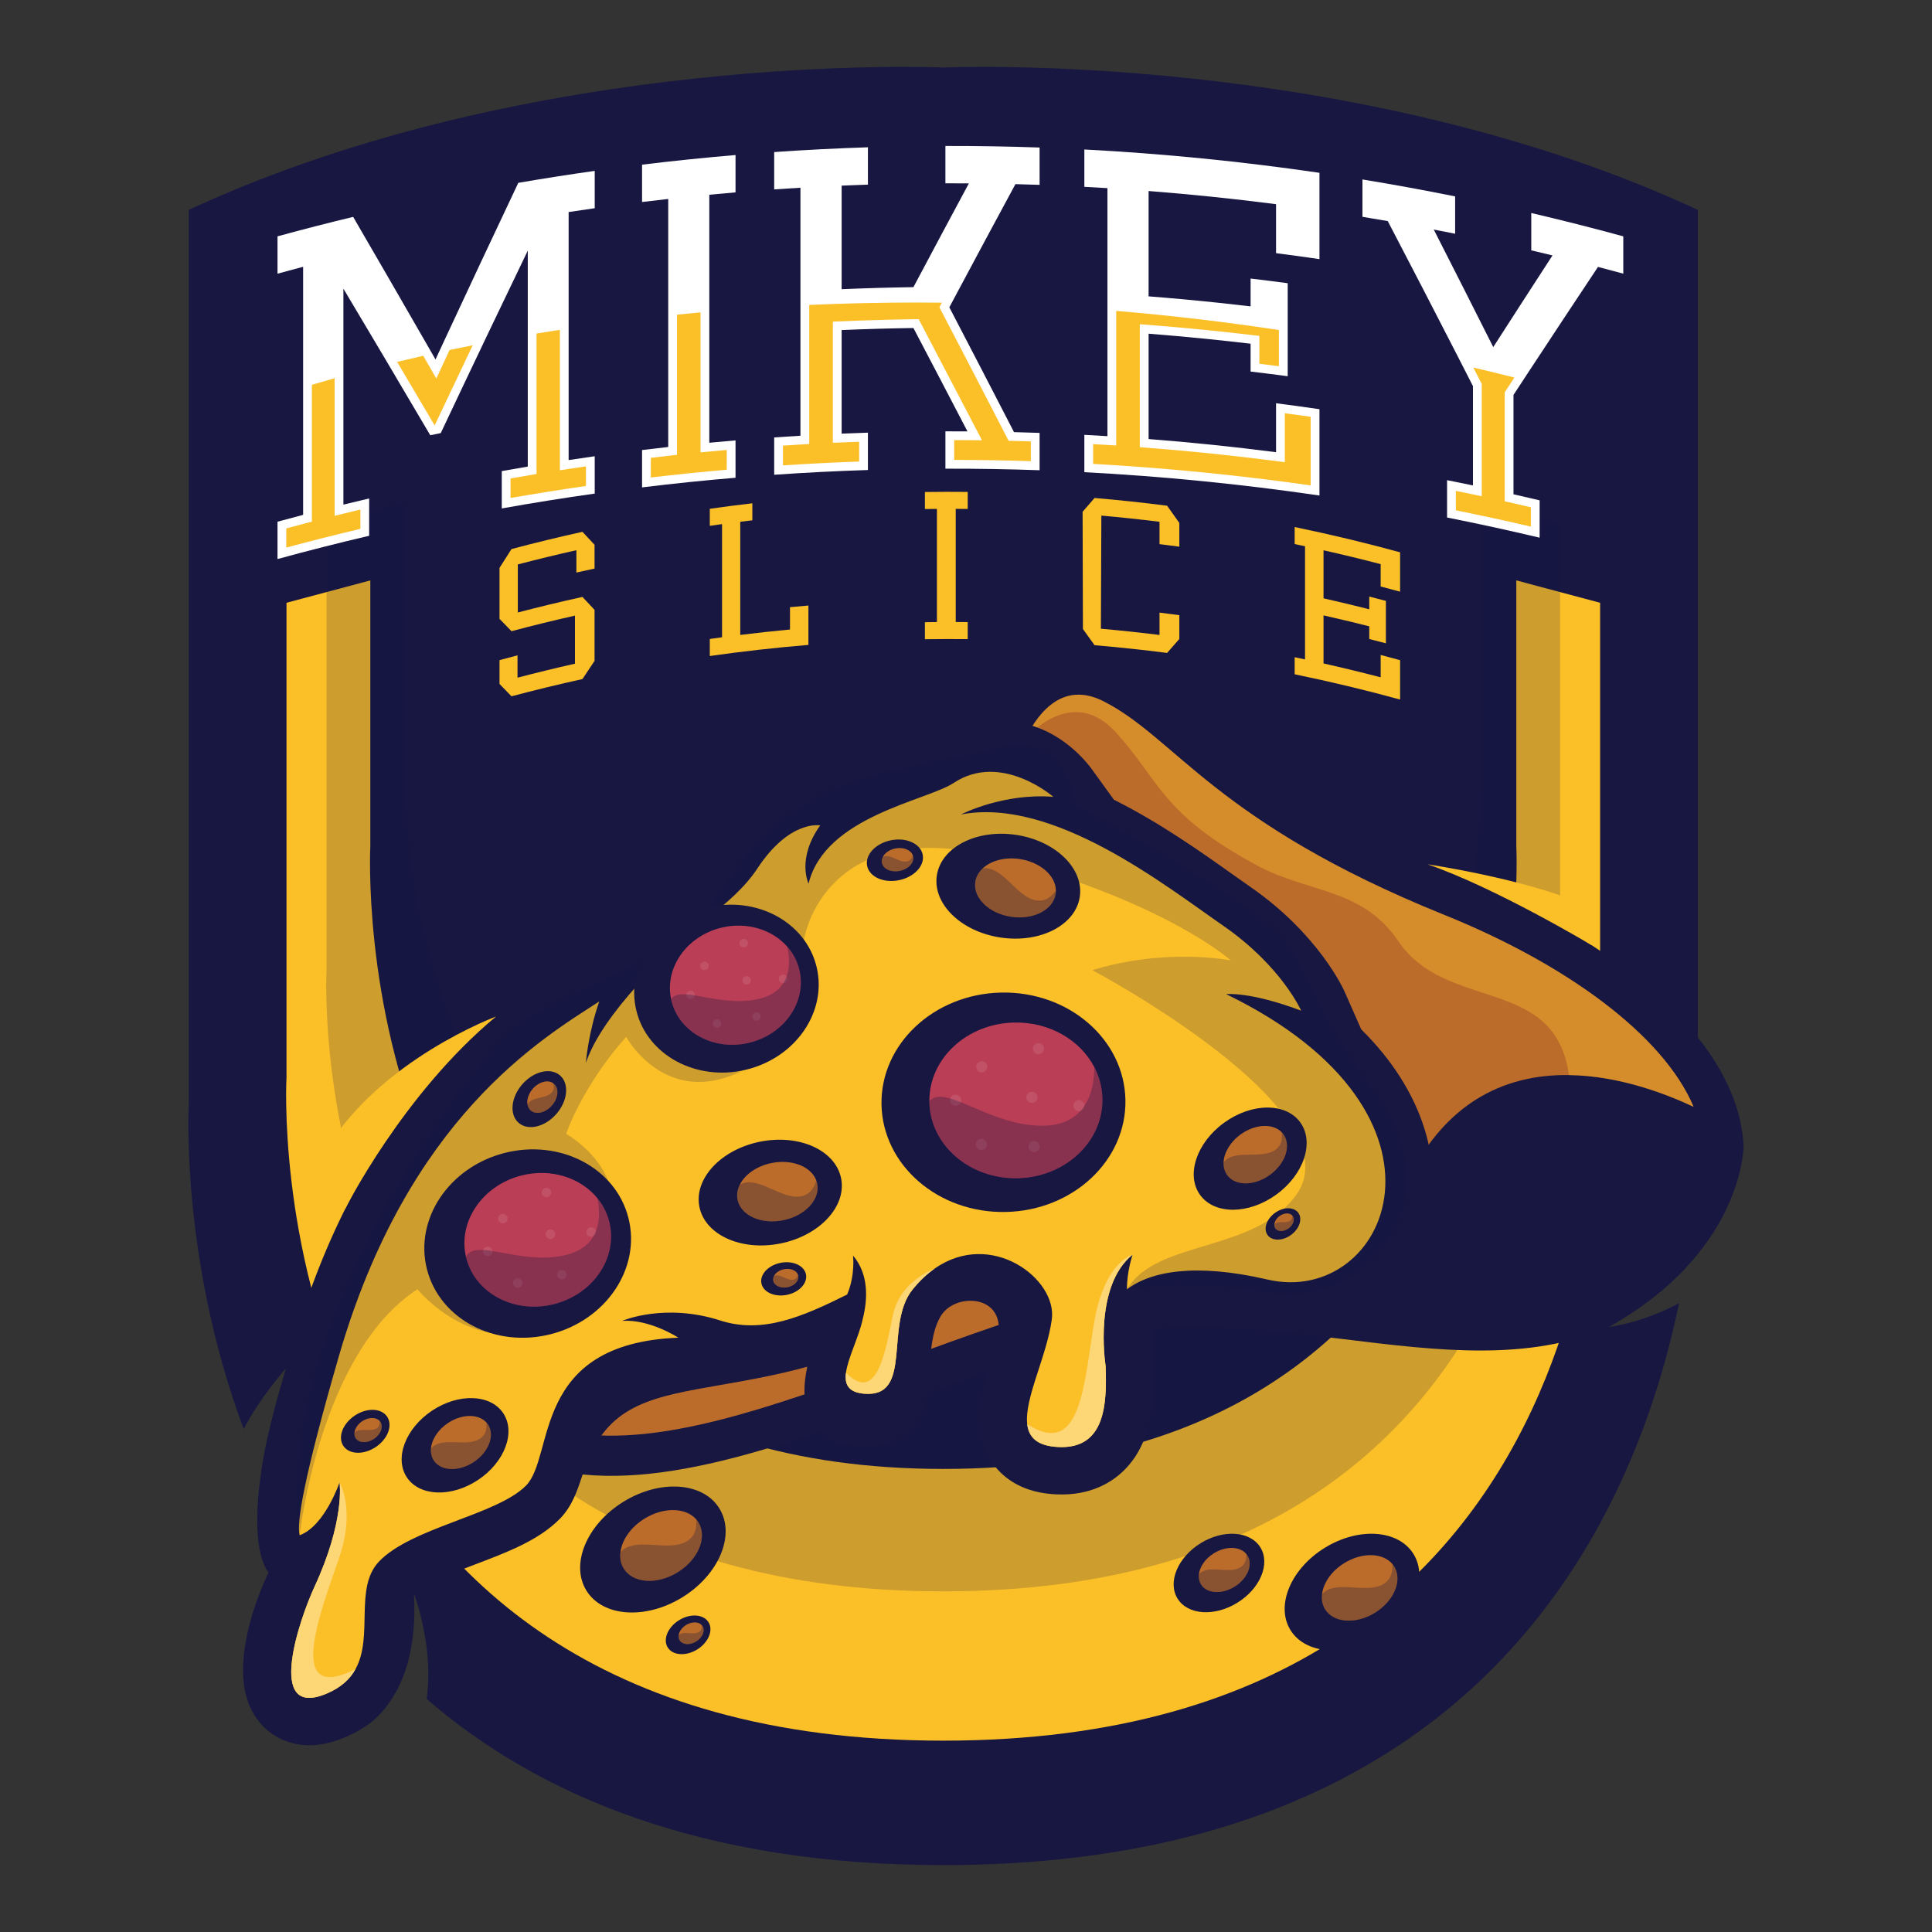<?xml version="1.0" encoding="utf-8"?>
<!-- Generator: Adobe Illustrator 16.0.0, SVG Export Plug-In . SVG Version: 6.00 Build 0)  -->
<!DOCTYPE svg PUBLIC "-//W3C//DTD SVG 1.1//EN" "http://www.w3.org/Graphics/SVG/1.1/DTD/svg11.dtd">
<svg version="1.1" id="Layer_1" xmlns="http://www.w3.org/2000/svg" xmlns:xlink="http://www.w3.org/1999/xlink" x="0px" y="0px"
	 width="400px" height="400px" viewBox="0 0 400 400" enable-background="new 0 0 400 400" xml:space="preserve">
<rect x="0" y="0" width="400" height="400" fill="#333333" stroke="none"/>
<g>
	<path fill="#171742" d="M333.037,274.74c0,0,0.006,0,0.019,0c0.4-0.048,7.143-0.899,14.575-4.938
		c-9.698,46.728-42.573,116.35-152.328,116.35c-49.831,0-83.811-14.35-106.974-34.41c1.574-10.889-2.629-21.809-2.629-21.809
		c0.334,5.775-0.231,10.446-1.263,14.193c-0.007,0.012-0.007,0.024-0.007,0.036c-0.309,1.112-0.656,2.139-1.032,3.085
		c-13.392-12.917-22.763-27.771-29.316-42.513c0.328-2.167,0.765-4.549,1.336-7.159c0-0.007,0-0.013,0.006-0.02
		c0.904-4.147,2.144-8.885,3.814-14.277c0,0-5.32,5.885-8.782,12.578c-13.203-35.269-11.375-67.42-11.375-67.42V43.454
		C110.788,10.16,195.303,13.98,195.303,13.98s84.515-3.82,156.221,29.474v184.983c0,0,0.809,14.199-2.526,34.083
		C345.086,266.688,339.9,270.896,333.037,274.74z"/>
	<path fill="#FBBF28" d="M195.304,360.383c-143.791,0-135.989-137.281-135.989-137.281V124.8l17.357-4.637v55.042
		c0,0-6.807,128.92,118.632,128.92c125.436,0,118.631-128.92,118.631-128.92v-55.042l17.354,4.637v98.302
		C331.29,223.102,339.092,360.383,195.304,360.383z"/>
	<path opacity="0.2" fill="#171742" d="M195.304,329.473c-135.014,0-127.688-128.9-127.688-128.9v-92.302l16.296-4.354v51.681
		c0,0-6.389,121.053,111.391,121.053S306.69,155.598,306.69,155.598v-51.681l16.299,4.354v92.302
		C322.989,200.572,330.316,329.473,195.304,329.473z"/>
	<path fill="#171742" d="M361.005,237.523c-0.201,3.226-1.677,13.987-12.008,24.997c-3.911,4.167-9.097,8.375-15.96,12.22
		c0,0,0.006,0,0.019,0c-16.459,7.227-35.292,4.92-54.878,2.515c-18.371-2.259-37.369-4.586-55.782,0.819
		c-11.029,3.237-22.301,7.373-33.202,11.369c-29.437,10.786-57.247,20.982-79.122,13.61c-8.054-2.709-14.813-7.671-20.103-14.752
		l-2.326-3.116l0.893-3.776c0.146-0.645,3.875-15.899,20.26-38.839c9.395-13.154,21.135-26.346,34.902-39.197
		c16.356-15.268,35.663-30.141,57.41-44.218c1.694-6.298,5.569-16.61,13.465-21.245c4.488-2.641,9.559-3.121,14.667-1.402
		c1.001,0.34,2.017,0.766,3.012,1.275c5.86,2.976,10.537,6.965,15.948,11.582c9.918,8.466,23.491,20.048,54.027,32.37
		c16.137,6.517,30.057,14.691,40.26,23.655c3.492,3.067,6.51,6.214,9.036,9.396C357.469,222.268,360.707,229.981,361.005,237.523z"
		/>
	<path fill="#BB6C2B" d="M350.647,229.159c-5.787-2.733-15.502-6.443-25.812-6.578c-0.007-0.003-0.007-0.003-0.007-0.003
		c-13.171-0.172-27.31,5.499-35.456,26.512c0,0-4.115,8.3-5.456,13.959c-19.196-0.564-42.321,0.711-63.87,7.042
		c-49.204,14.449-99.677,44.997-123.411,13.226c0,0,13.219-56.095,111.804-118.976c0,0,1.099-5.907,3.826-11.381c0,0,0,0,0-0.003
		c3.075-6.181,8.229-11.81,16.217-7.755c15.062,7.649,23.143,25.089,70.628,44.257C324.03,199.516,344.313,214.167,350.647,229.159z
		"/>
	<path opacity="0.4" fill="#FBBF28" d="M350.647,229.159c-5.787-2.733-15.502-6.443-25.812-6.578
		c-0.007-0.003-0.007-0.003-0.007-0.003c-2.856-20.662-25.341-12.965-35.338-27.736c-7.456-11.014-18.528-9.921-29.088-15.584
		c-19.997-10.728-20.228-17.592-29.412-27.672c-9.082-9.975-18.525,1.138-18.726,1.371c3.075-6.181,8.229-11.81,16.217-7.755
		c15.062,7.649,23.143,25.089,70.628,44.257C324.03,199.516,344.313,214.167,350.647,229.159z"/>
	<path fill="#171742" d="M294.952,255.051c-4.828,14.333-19.033,22.586-33.779,19.635c-0.31-0.066-0.625-0.134-0.941-0.206
		c-0.783-0.183-1.566-0.353-2.325-0.505c-13.398-2.684-17.947,0.225-18.719,0.84c-0.687,0.533-0.698,0.898-0.704,1.031
		c-0.037,1.021,0.042,2.653,0.115,4.239c0.357,7.421,0.85,17.576-5.794,24.244c-2.478,2.483-6.93,5.381-14.065,5.064
		c-1.233-0.055-2.411-0.194-3.505-0.413c-0.783-0.151-1.542-0.357-2.259-0.601c-4.457-1.499-6.869-4.33-8.102-6.438
		c-3.839-6.553-1.847-14.255,0.887-21.603c1.233-3.321,1.396-6.116,0.461-8.065c-0.74-1.561-2.07-2.277-3.048-2.611
		c-2.794-0.935-6.862-0.024-8.563,3.091c-1.694,3.104-1.931,7.009-2.162,10.786c-0.243,4.033-0.48,7.835-2.387,10.902
		c-2.29,3.667-6.365,5.283-12.45,4.943c-1.47-0.08-2.824-0.328-4.021-0.729c-2.703-0.91-4.744-2.678-5.891-5.112
		c-1.306-2.764-1.494-6.305-0.565-10.575c-6.492,1.78-12.425,2.813-17.794,3.748c-14.23,2.478-22.817,3.972-27.669,15.668
		c-0.45,1.082-0.833,2.229-1.196,3.348c-1.008,3.03-2.047,6.169-4.609,8.763c-4.403,4.44-10.86,6.888-17.698,9.475
		c-4.634,1.762-10.385,3.941-12.469,5.964c-0.321,0.868-0.376,3.56-0.407,5.193c-0.049,2.429-0.115,5.636-0.856,9
		c-0.007,0.012-0.007,0.024-0.007,0.036c-0.309,1.112-0.656,2.139-1.032,3.085c-1.726,4.385-4.082,7.173-5.958,8.85
		c-0.049,0.035-0.085,0.079-0.128,0.109c-0.898,0.734-1.895,1.426-3.012,2.064c-0.005,0.007-0.005,0.007-0.005,0.007
		c-0.851,0.491-1.773,0.946-2.77,1.371c-3.723,1.586-7.087,2.047-10.276,1.404c-0.571-0.11-1.129-0.262-1.67-0.444
		c-3.486-1.172-6.262-3.741-7.822-7.233c-3.905-8.763,1.117-22.173,3.844-27.81c0,0-0.019-0.018-0.061-0.065
		c-0.486-0.577-3.802-5.187-1.458-20.766c0.328-2.167,0.765-4.549,1.336-7.159c0-0.007,0-0.013,0.006-0.02
		c1.032-4.135,2.307-8.902,3.814-14.277c0.461-1.627,0.947-3.315,1.445-5.054c6.353-22.009,16.069-40.544,28.89-55.089
		c10.798-12.243,21.536-19.132,27.955-23.254c1.257-0.802,3.534-2.26,4.233-2.831c2.945-3.741,7.367-6.808,12.475-10.343
		c5.411-3.754,11.539-7.999,14.369-12.286c9.238-14.011,19.903-13.604,22.605-13.234c5.345-3.055,11.199-4.579,15.553-5.709
		c1.434-0.371,4.367-1.136,5.181-1.505c6.456-4.549,12.304-4.811,15.383-4.513c1.524-0.073,3.062,0.042,4.574,0.346
		c0.794,0.159,1.597,0.371,2.38,0.638c6.803,2.29,10.986,7.719,11.751,8.782l4.593,6.353c9.413,4.683,18.031,10.805,24.364,15.304
		c1.313,0.93,2.667,1.896,3.863,2.721c14.169,9.803,19.307,21.203,19.52,21.682l3.455,7.835
		C294.648,225.754,299.549,241.386,294.952,255.051z"/>
	<path fill="#FBBF28" d="M262.443,264.92c-15.08-3.495-24.209-1.686-29.107,2.014c-0.082-3.508,1.15-7.169,1.15-7.169
		s0,0-0.003,0.003c-8.023,6.466-5.696,22.285-5.584,23.005c0.002,0.019,0.002,0.025,0.002,0.025
		c0.311,7.964-0.087,17.224-9.729,16.797c-4.425-0.196-6.171-1.99-6.499-4.729c-0.001-0.009,0-0.012,0-0.012
		c-0.623-5.301,4.088-14.129,5.096-21.735c1.105-8.315-12.537-18.729-24.304-10.44c0,0-0.003-0.001-0.007,0.004
		c-1.555,1.091-3.07,2.508-4.52,4.302c-5.946,7.35,0.257,22.459-10.058,21.563c-3.29-0.285-4.05-1.981-3.729-4.354
		c0.411-3.106,2.668-7.372,3.479-11.149c0.006-0.015,0.01-0.025,0.01-0.04c1.025-4.11,1.242-9.209-2.034-13.055
		c0,0,0.509,4.038-1.217,8.07c-9.23,4.585-17.477,8.205-26.276,5.373c-11.39-3.665-20.048-0.032-20.318,0.082
		c5.698-0.414,11.651,3.479,11.651,3.479c-30.64,1.191-25.492,24.519-31.551,30.632c-6.061,6.112-23.72,8.654-30.438,15.727
		c-5.172,5.446-1.09,15.424-4.845,22.243c-1.122,2.044-2.948,3.8-5.93,5.066c-12.957,5.512-5.534-15.722-2.599-22.037
		c6.344-13.667,5.246-21.468,5.22-21.664c-0.003-0.004-0.003-0.004-0.003-0.004s-3.063,9.043-8.259,10.936
		c-0.681-2.461,0.838-11.852,8.069-36.905c14.28-49.493,41.991-65.883,53.961-73.605c-2.312,6.596-2.773,12.707-2.773,12.707
		c3.396-10.083,16.597-22.658,24.556-29.563c0.007-0.003,0.012-0.01,0.023-0.015c2.143-1.603,4.246-3.292,6.132-5.089
		c0.012-0.008,0.022-0.018,0.028-0.023c0.011-0.009,0.017-0.015,0.017-0.015c1.827-1.735,3.454-3.57,4.738-5.522
		c6.722-10.19,13.017-8.928,13.017-8.928c-4.946,6.931-2.407,12.046-2.407,12.046c3.423-13.971,24.463-17.146,30.055-20.85
		c9.834-6.509,20.625,2.885,20.625,2.885c-10.271-0.828-18.858,3.511-19.125,3.648c19.127-3.648,42.262,14.708,54.315,23.049
		c12.047,8.339,16.12,17.573,16.12,17.573c-10.731-4.021-15.528-3.421-15.528-3.421C305.301,230.792,287.179,270.656,262.443,264.92
		z"/>
	<path opacity="0.2" fill="#171742" d="M62.041,317.854c0,0,4.137-37.782,24.386-50.925c0,0,12.535,15.537,29.338,6.622
		c0,0-17.644-25.261,11.325-23.114c0,0,0.886-8.913-9.879-15.714c0,0,3.378-9.933,12.43-20.05c0,0,8.195,15.026,24.147,6.945
		c0,0-15.178-26.088,12.662-27.059c0,0,4.006-26.873,41.408-16.722c33.978,9.219,46.976,21.01,46.976,21.01
		s-13.424-2.698-28.656,2.017c0,0,54.638,28.99,42.253,46.443c-8.613,12.136-29.08,9.29-35.093,19.626
		c0,0,14.419-2.104,30.383,0.877c15.963,2.982,39.061-16.989,21.308-41.335c-17.754-24.343-12.141-27.38-24.815-37.168
		c-12.671-9.791-37.639-22.791-37.639-22.791s-0.608-15.975-17.075-11.541c-16.466,4.437-39.607,3.83-54.37,26.609
		c-14.764,22.778-36.761,21.11-48.596,34.914C90.693,230.302,56.416,277.942,62.041,317.854z"/>
	<g>
		
			<ellipse transform="matrix(0.555 0.832 -0.832 0.555 290.858 54.667)" fill="#171742" cx="94.319" cy="299.266" rx="8.607" ry="11.983"/>
		<path fill="#BB6C2B" d="M98.113,302.678c-3.097,2.064-6.808,1.937-8.29-0.286c-0.48-0.717-0.668-1.566-0.602-2.46
			c0.146-1.863,1.422-3.904,3.516-5.301c2.879-1.926,6.298-1.944,7.95-0.146c0.127,0.133,0.237,0.279,0.34,0.431
			C102.51,297.139,101.204,300.612,98.113,302.678z"/>
		<path opacity="0.3" fill="#171742" d="M98.113,302.678c-3.097,2.064-6.808,1.937-8.29-0.286c-0.48-0.717-0.668-1.566-0.602-2.46
			c2.01-2.465,6.632-0.516,9.547-1.743c1.822-0.771,2.089-2.355,1.919-3.704c0.127,0.133,0.237,0.279,0.34,0.431
			C102.51,297.139,101.204,300.612,98.113,302.678z"/>
	</g>
	<g>
		
			<ellipse transform="matrix(0.555 0.832 -0.832 0.555 280.177 68.873)" fill="#171742" cx="75.703" cy="296.358" rx="3.915" ry="5.449"/>
		<path fill="#BB6C2B" d="M77.427,297.91c-1.409,0.94-3.097,0.88-3.771-0.128c-0.218-0.328-0.303-0.717-0.273-1.129
			c0.073-0.845,0.65-1.769,1.603-2.405c1.312-0.869,2.861-0.881,3.614-0.067c0.06,0.061,0.109,0.128,0.157,0.2
			C79.432,295.39,78.836,296.968,77.427,297.91z"/>
		<path opacity="0.3" fill="#171742" d="M77.427,297.91c-1.409,0.94-3.097,0.88-3.771-0.128c-0.218-0.328-0.303-0.717-0.273-1.129
			c0.923-1.106,3.018-0.226,4.342-0.784c0.832-0.353,0.947-1.075,0.875-1.688c0.06,0.061,0.109,0.128,0.157,0.2
			C79.432,295.39,78.836,296.968,77.427,297.91z"/>
	</g>
	<g>
		
			<ellipse transform="matrix(0.199 0.98 -0.98 0.199 322.923 -38.84)" fill="#171742" cx="185.214" cy="178.059" rx="4.216" ry="5.868"/>
		<path fill="#BB6C2B" d="M186.296,180.308c-1.786,0.365-3.438-0.382-3.699-1.664c-0.084-0.413-0.012-0.838,0.182-1.227
			c0.414-0.813,1.373-1.506,2.575-1.75c1.664-0.339,3.219,0.286,3.632,1.409v0.006c0.03,0.08,0.055,0.165,0.072,0.25
			C189.32,178.614,188.082,179.95,186.296,180.308z"/>
		<path opacity="0.3" fill="#171742" d="M186.296,180.308c-1.786,0.365-3.438-0.382-3.699-1.664
			c-0.084-0.413-0.012-0.838,0.182-1.227c1.367-0.747,3.104,0.996,4.652,0.978c0.965-0.006,1.379-0.674,1.555-1.312
			c0.03,0.08,0.055,0.165,0.072,0.25C189.32,178.614,188.082,179.95,186.296,180.308z"/>
	</g>
	<g>
		
			<ellipse transform="matrix(0.199 0.98 -0.98 0.199 389.386 53.154)" fill="#171742" cx="162.187" cy="264.7" rx="3.38" ry="4.706"/>
		<path fill="#BB6C2B" d="M163.06,266.505c-1.434,0.292-2.763-0.31-2.975-1.336c-0.067-0.335-0.006-0.674,0.158-0.99
			c0.333-0.649,1.099-1.202,2.059-1.396c1.336-0.273,2.587,0.23,2.915,1.136c0.024,0.067,0.042,0.133,0.054,0.2
			C165.483,265.145,164.488,266.214,163.06,266.505z"/>
		<path opacity="0.3" fill="#171742" d="M163.06,266.505c-1.434,0.292-2.763-0.31-2.975-1.336c-0.067-0.335-0.006-0.674,0.158-0.99
			c1.093-0.583,2.478,0.802,3.723,0.79c0.771-0.006,1.105-0.541,1.251-1.051c0.024,0.067,0.042,0.133,0.054,0.2
			C165.483,265.145,164.488,266.214,163.06,266.505z"/>
	</g>
	<g>
		
			<ellipse transform="matrix(-0.147 0.989 -0.989 -0.147 420.89 4.039)" fill="#171742" cx="208.704" cy="183.471" rx="10.75" ry="14.965"/>
		<path fill="#BB6C2B" d="M218.611,184.389c0,0.225-0.012,0.456-0.049,0.68c-0.492,3.304-4.615,5.423-9.213,4.744
			c-4.592-0.687-7.919-3.917-7.428-7.221c0.158-1.069,0.699-2.017,1.519-2.788c1.7-1.597,4.591-2.412,7.695-1.95
			C215.411,178.498,218.593,181.34,218.611,184.389z"/>
		<path opacity="0.3" fill="#171742" d="M218.611,184.389c0,0.225-0.012,0.456-0.049,0.68c-0.492,3.304-4.615,5.423-9.213,4.744
			c-4.592-0.687-7.919-3.917-7.428-7.221c0.158-1.069,0.699-2.017,1.519-2.788c3.917-0.571,6.559,5.096,10.288,6.401
			C216.061,187.019,217.633,185.773,218.611,184.389z"/>
	</g>
	<g>
		
			<ellipse transform="matrix(0.198 0.98 -0.98 0.198 369.875 41.836)" fill="#171742" cx="159.377" cy="246.898" rx="10.75" ry="14.966"/>
		<path fill="#BB6C2B" d="M162.136,252.64c-4.548,0.918-8.775-0.99-9.437-4.263c-0.212-1.063-0.024-2.139,0.486-3.134
			c1.05-2.084,3.492-3.833,6.571-4.452c4.233-0.856,8.187,0.741,9.244,3.595c0.084,0.214,0.146,0.438,0.194,0.662
			C169.856,248.322,166.698,251.723,162.136,252.64z"/>
		<path opacity="0.3" fill="#171742" d="M162.136,252.64c-4.548,0.918-8.775-0.99-9.437-4.263c-0.212-1.063-0.024-2.139,0.486-3.134
			c3.498-1.865,7.901,2.557,11.843,2.514c2.471-0.024,3.528-1.737,3.972-3.371c0.084,0.214,0.146,0.438,0.194,0.662
			C169.856,248.322,166.698,251.723,162.136,252.64z"/>
	</g>
	<g>
		
			<ellipse transform="matrix(0.526 0.851 -0.851 0.526 412.969 -82.047)" fill="#171742" cx="280.094" cy="329.474" rx="10.751" ry="14.968"/>
		<path fill="#BB6C2B" d="M284.676,333.9c-3.947,2.44-8.576,2.118-10.33-0.718c-0.571-0.923-0.766-1.998-0.632-3.115
			c0.268-2.313,1.938-4.805,4.609-6.449c3.674-2.272,7.943-2.156,9.931,0.164c0.145,0.169,0.278,0.352,0.399,0.546
			C290.409,327.17,288.629,331.452,284.676,333.9z"/>
		<path opacity="0.3" fill="#171742" d="M284.676,333.9c-3.947,2.44-8.576,2.118-10.33-0.718c-0.571-0.923-0.766-1.998-0.632-3.115
			c2.624-2.957,8.296-0.333,11.977-1.749c2.307-0.881,2.708-2.849,2.563-4.536c0.145,0.169,0.278,0.352,0.399,0.546
			C290.409,327.17,288.629,331.452,284.676,333.9z"/>
	</g>
	<g>
		
			<ellipse transform="matrix(0.526 0.851 -0.851 0.526 396.575 -60.451)" fill="#171742" cx="252.517" cy="325.531" rx="7.238" ry="10.076"/>
		<path fill="#BB6C2B" d="M255.604,328.506c-2.66,1.646-5.775,1.434-6.954-0.479c-0.383-0.619-0.517-1.342-0.432-2.095
			c0.183-1.555,1.307-3.231,3.104-4.343c2.472-1.53,5.332-1.451,6.681,0.098c0.104,0.121,0.194,0.249,0.279,0.383
			C259.466,323.981,258.263,326.86,255.604,328.506z"/>
		<path opacity="0.3" fill="#171742" d="M255.604,328.506c-2.66,1.646-5.775,1.434-6.954-0.479
			c-0.383-0.619-0.517-1.342-0.432-2.095c1.768-1.992,5.588-0.225,8.065-1.179c1.562-0.595,1.828-1.931,1.719-3.066
			c0.104,0.121,0.194,0.249,0.279,0.383C259.466,323.981,258.263,326.86,255.604,328.506z"/>
	</g>
	<g>
		
			<ellipse transform="matrix(0.526 0.851 -0.851 0.526 336.937 36.916)" fill="#171742" cx="135.349" cy="320.746" rx="11.615" ry="16.173"/>
		<path fill="#BB6C2B" d="M140.303,325.525c-4.27,2.642-9.267,2.295-11.169-0.772c-0.613-0.995-0.825-2.155-0.68-3.364
			c0.285-2.503,2.101-5.192,4.98-6.972c3.966-2.447,8.563-2.326,10.719,0.157c0.164,0.194,0.316,0.395,0.45,0.614
			C146.498,318.254,144.573,322.883,140.303,325.525z"/>
		<path opacity="0.3" fill="#171742" d="M140.303,325.525c-4.27,2.642-9.267,2.295-11.169-0.772
			c-0.613-0.995-0.825-2.155-0.68-3.364c2.836-3.2,8.964-0.371,12.942-1.889c2.502-0.959,2.927-3.098,2.757-4.926
			c0.164,0.194,0.316,0.395,0.45,0.614C146.498,318.254,144.573,322.883,140.303,325.525z"/>
	</g>
	<g>
		
			<ellipse transform="matrix(0.526 0.851 -0.851 0.526 355.416 39.113)" fill="#171742" cx="142.621" cy="338.387" rx="3.565" ry="4.962"/>
		<path fill="#BB6C2B" d="M144.142,339.852c-1.312,0.814-2.843,0.71-3.426-0.237c-0.188-0.304-0.255-0.662-0.212-1.032
			c0.091-0.766,0.65-1.585,1.53-2.138c1.214-0.753,2.624-0.716,3.286,0.049c0.049,0.06,0.097,0.121,0.14,0.188
			C146.042,337.622,145.454,339.044,144.142,339.852z"/>
		<path opacity="0.3" fill="#171742" d="M144.142,339.852c-1.312,0.814-2.843,0.71-3.426-0.237
			c-0.188-0.304-0.255-0.662-0.212-1.032c0.868-0.978,2.75-0.109,3.972-0.577c0.771-0.298,0.898-0.953,0.844-1.512
			c0.049,0.06,0.097,0.121,0.14,0.188C146.042,337.622,145.454,339.044,144.142,339.852z"/>
	</g>
	<g>
		
			<ellipse transform="matrix(0.587 0.81 -0.81 0.587 301.162 -110.426)" fill="#171742" cx="258.737" cy="239.757" rx="9.191" ry="12.8"/>
		<path fill="#BB6C2B" d="M262.922,243.244c-3.219,2.333-7.185,2.345-8.855,0.03c-0.54-0.747-0.776-1.646-0.741-2.604
			c0.08-1.992,1.361-4.228,3.535-5.801c2.987-2.161,6.626-2.331,8.472-0.485c0.14,0.14,0.274,0.291,0.39,0.455
			C267.392,237.153,266.141,240.913,262.922,243.244z"/>
		<path opacity="0.3" fill="#171742" d="M262.922,243.244c-3.219,2.333-7.185,2.345-8.855,0.03c-0.54-0.747-0.776-1.646-0.741-2.604
			c2.053-2.697,7.058-0.814,10.113-2.248c1.918-0.898,2.13-2.611,1.894-4.038c0.14,0.14,0.274,0.291,0.39,0.455
			C267.392,237.153,266.141,240.913,262.922,243.244z"/>
	</g>
	<g>
		
			<ellipse transform="matrix(0.587 0.81 -0.81 0.587 314.92 -110.311)" fill="#171742" cx="265.493" cy="253.263" rx="2.821" ry="3.927"/>
		<path fill="#BB6C2B" d="M266.778,254.334c-0.99,0.71-2.205,0.717-2.722,0.013c-0.163-0.231-0.236-0.51-0.218-0.808
			c0.024-0.613,0.413-1.288,1.08-1.773c0.918-0.669,2.035-0.717,2.6-0.146c0.043,0.043,0.079,0.085,0.116,0.134
			C268.15,252.464,267.762,253.618,266.778,254.334z"/>
		<path opacity="0.3" fill="#171742" d="M266.778,254.334c-0.99,0.71-2.205,0.717-2.722,0.013c-0.163-0.231-0.236-0.51-0.218-0.808
			c0.632-0.82,2.162-0.243,3.097-0.687c0.583-0.273,0.656-0.789,0.583-1.233c0.043,0.043,0.079,0.085,0.116,0.134
			C268.15,252.464,267.762,253.618,266.778,254.334z"/>
	</g>
	<g>
		
			<ellipse transform="matrix(0.752 0.659 -0.659 0.752 177.599 -17.284)" fill="#171742" cx="111.793" cy="227.627" rx="4.679" ry="6.517"/>
		<path fill="#BB6C2B" d="M114.268,228.881c-1.336,1.525-3.298,1.98-4.391,1.026c-0.352-0.314-0.578-0.734-0.668-1.22
			c-0.176-0.996,0.201-2.248,1.099-3.274c1.239-1.421,3.031-1.913,4.154-1.196c0.085,0.055,0.164,0.109,0.237,0.176
			C115.792,225.347,115.598,227.357,114.268,228.881z"/>
		<path opacity="0.3" fill="#171742" d="M114.268,228.881c-1.336,1.525-3.298,1.98-4.391,1.026c-0.352-0.314-0.578-0.734-0.668-1.22
			c0.723-1.562,3.419-1.197,4.768-2.253c0.85-0.662,0.765-1.537,0.485-2.218c0.085,0.055,0.164,0.109,0.237,0.176
			C115.792,225.347,115.598,227.357,114.268,228.881z"/>
	</g>
	<g>
		<g>
			<path fill="#171742" d="M154.446,221.475c-10.309,2.482-20.476-3.021-22.709-12.294c-2.235-9.272,4.312-18.801,14.621-21.285
				c10.308-2.483,20.477,3.021,22.709,12.291C171.302,209.463,164.755,218.992,154.446,221.475z"/>
			<path fill="#BA3E56" d="M155.116,215.891c-7.313,1.762-14.527-2.144-16.112-8.728c-0.024-0.103-0.049-0.206-0.066-0.309
				c-1.373-6.481,3.237-13.064,10.439-14.795c5.271-1.269,10.494,0.407,13.592,3.905c1.202,1.354,2.083,2.981,2.526,4.816
				C167.08,207.364,162.434,214.13,155.116,215.891z"/>
			<g opacity="0.1">
				<circle fill="#FFFFFF" cx="153.974" cy="195.263" r="0.878"/>
				<circle fill="#FFFFFF" cx="162.123" cy="202.659" r="0.878"/>
				<circle fill="#FFFFFF" cx="154.601" cy="202.969" r="0.878"/>
				<path fill="#FFFFFF" d="M157.377,210.897c-0.242,0.421-0.779,0.567-1.199,0.325c-0.419-0.242-0.564-0.78-0.322-1.2
					c0.241-0.419,0.779-0.563,1.199-0.324C157.475,209.942,157.619,210.479,157.377,210.897z"/>
				<circle fill="#FFFFFF" cx="148.437" cy="211.913" r="0.879"/>
				<circle fill="#FFFFFF" cx="142.985" cy="205.988" r="0.878"/>
				<circle fill="#FFFFFF" cx="145.863" cy="199.962" r="0.879"/>
			</g>
		</g>
		<path opacity="0.3" fill="#171742" d="M155.116,215.891c-7.313,1.762-14.527-2.144-16.112-8.728
			c-0.024-0.103-0.049-0.206-0.066-0.309c1.998-2.977,9.88,1.767,17.971,0c7.118-1.555,6.82-7.55,6.061-10.89
			c1.202,1.354,2.083,2.981,2.526,4.816C167.08,207.364,162.434,214.13,155.116,215.891z"/>
	</g>
	<g>
		<g>
			
				<ellipse transform="matrix(0.247 0.969 -0.969 0.247 331.788 87.969)" fill="#171742" cx="109.28" cy="257.512" rx="19.36" ry="21.523"/>
			<path fill="#BA3E56" d="M114.729,269.997c-8.168,2.089-16.319-2.181-18.195-9.535c-0.025-0.085-0.043-0.17-0.061-0.255
				c-1.688-7.27,3.389-14.77,11.466-16.829c6.14-1.566,12.268,0.45,15.724,4.671c1.148,1.396,2.004,3.037,2.472,4.864
				C128.011,260.269,122.903,267.914,114.729,269.997z"/>
			<g opacity="0.1">
				<path fill="#FFFFFF" d="M114,247.38c-0.264,0.471-0.864,0.641-1.339,0.377c-0.475-0.266-0.644-0.865-0.379-1.34
					c0.265-0.474,0.866-0.644,1.339-0.377C114.095,246.303,114.265,246.902,114,247.38z"/>
				<path fill="#FFFFFF" d="M123.248,255.545c-0.266,0.474-0.864,0.646-1.34,0.38c-0.473-0.265-0.643-0.866-0.379-1.342
					c0.265-0.471,0.865-0.642,1.34-0.377C123.342,254.471,123.513,255.07,123.248,255.545z"/>
				<circle fill="#FFFFFF" cx="113.959" cy="255.525" r="0.985"/>
				<path fill="#FFFFFF" d="M117.192,264.372c-0.264,0.477-0.864,0.646-1.339,0.383c-0.473-0.266-0.643-0.867-0.378-1.341
					c0.264-0.472,0.863-0.646,1.338-0.38C117.287,263.3,117.457,263.9,117.192,264.372z"/>
				<circle fill="#FFFFFF" cx="107.186" cy="265.644" r="0.984"/>
				<circle fill="#FFFFFF" cx="100.985" cy="259.084" r="0.984"/>
				<path fill="#FFFFFF" d="M104.981,252.766c-0.266,0.478-0.865,0.645-1.339,0.384c-0.475-0.267-0.646-0.869-0.381-1.342
					c0.265-0.476,0.866-0.644,1.339-0.38C105.075,251.692,105.246,252.292,104.981,252.766z"/>
			</g>
		</g>
		<path opacity="0.3" fill="#171742" d="M114.729,269.997c-8.168,2.089-16.319-2.181-18.195-9.535
			c-0.025-0.085-0.043-0.17-0.061-0.255c1.937-3.93,11.011,1.736,20.327-0.297c7.737-1.695,7.658-8.071,6.863-11.861
			c1.148,1.396,2.004,3.037,2.472,4.864C128.011,260.269,122.903,267.914,114.729,269.997z"/>
	</g>
	<g>
		<g>
			<path fill="#171742" d="M208.206,250.926c-13.944,0.276-25.449-9.669-25.7-22.215c-0.245-12.541,10.858-22.933,24.804-23.211
				c13.941-0.274,25.449,9.671,25.696,22.213C233.254,240.258,222.149,250.65,208.206,250.926z"/>
			<path fill="#BA3E56" d="M228.243,227.467c0.177,8.902-7.7,16.276-17.595,16.477c-9.897,0.188-18.061-6.87-18.236-15.766v-0.213
				c-0.049-8.808,7.779-16.064,17.593-16.258c7.307-0.146,13.665,3.655,16.563,9.237C227.6,222.923,228.194,225.134,228.243,227.467
				z"/>
			<g opacity="0.1">
				<path fill="#FFFFFF" d="M215.859,217.896c-0.426,0.471-1.156,0.505-1.629,0.075c-0.472-0.428-0.505-1.16-0.077-1.631
					c0.43-0.472,1.16-0.506,1.632-0.075C216.26,216.694,216.292,217.427,215.859,217.896z"/>
				<path fill="#FFFFFF" d="M224.242,229.701c-0.431,0.471-1.16,0.505-1.634,0.077c-0.469-0.433-0.504-1.162-0.072-1.633
					c0.429-0.472,1.16-0.505,1.63-0.075C224.638,228.501,224.672,229.229,224.242,229.701z"/>
				<path fill="#FFFFFF" d="M214.49,227.972c-0.433,0.474-1.16,0.506-1.633,0.076c-0.472-0.429-0.507-1.159-0.075-1.629
					c0.43-0.473,1.158-0.506,1.632-0.076C214.884,226.771,214.918,227.502,214.49,227.972z"/>
				<path fill="#FFFFFF" d="M214.96,238.167c-0.431,0.474-1.159,0.506-1.632,0.077c-0.471-0.429-0.503-1.159-0.073-1.633
					c0.429-0.469,1.159-0.503,1.629-0.075C215.356,236.967,215.391,237.697,214.96,238.167z"/>
				<circle fill="#FFFFFF" cx="203.188" cy="236.943" r="1.155"/>
				<path fill="#FFFFFF" d="M198.714,228.567c-0.43,0.469-1.162,0.506-1.631,0.077c-0.473-0.431-0.506-1.162-0.077-1.632
					c0.43-0.473,1.16-0.506,1.631-0.076C199.109,227.365,199.144,228.097,198.714,228.567z"/>
				<circle fill="#FFFFFF" cx="203.261" cy="220.864" r="1.154"/>
			</g>
		</g>
		<path opacity="0.3" fill="#171742" d="M228.243,227.467c0.177,8.902-7.7,16.276-17.595,16.477
			c-9.897,0.188-18.061-6.87-18.236-15.766v-0.213c3.34-3.627,12.157,5.004,23.205,5.101c9.535,0.085,10.944-7.609,10.95-12.121
			C227.6,222.923,228.194,225.134,228.243,227.467z"/>
	</g>
	<path fill="#FDD675" d="M219.172,299.595c-4.425-0.196-6.171-1.99-6.499-4.729c-0.001-0.009,0-0.012,0-0.012
		c11.3,7.314,11.743-8.737,13.879-21.192c2.109-12.294,7.783-13.858,7.932-13.895c-8.023,6.466-5.696,22.285-5.584,23.005
		c0.002,0.019,0.002,0.025,0.002,0.025C229.212,290.762,228.814,300.021,219.172,299.595z"/>
	<path fill="#FDD675" d="M178.88,288.548c-3.29-0.285-4.05-1.981-3.729-4.354c6.527,6.69,8.214-4.817,9.706-11.915
		c1.462-6.957,8.335-9.502,8.601-9.597c-1.555,1.091-3.07,2.508-4.52,4.302C182.992,274.334,189.194,289.443,178.88,288.548z"/>
	<path fill="#FDD675" d="M73.611,345.557c-1.122,2.044-2.948,3.8-5.93,5.066c-12.957,5.512-5.534-15.722-2.599-22.037
		c6.344-13.667,5.246-21.468,5.22-21.664c0.099,0.17,3.274,5.625-0.024,15.423C66.927,332.297,58.412,353.246,73.611,345.557z"/>
	<g>
		<path fill="#FFFFFF" d="M117.729,43.9c1.799-0.271,3.601-0.534,5.402-0.789V35.38c-5.285,0.745-10.558,1.57-15.824,2.474
			c-5.173,10.931-10.341,21.939-15.493,33.024c-0.55,1.18-1.097,2.365-1.647,3.549c-0.543-0.947-1.084-1.891-1.625-2.833
			c-5.153-8.975-10.299-17.871-15.427-26.691c-5.234,1.262-10.458,2.604-15.662,4.029v7.729c1.768-0.481,3.535-0.954,5.305-1.419
			v51.351c-1.77,0.463-3.537,0.938-5.305,1.421v7.732c6.302-1.725,12.631-3.331,18.978-4.818V103.2
			c-1.78,0.416-3.558,0.839-5.333,1.277V59.764c2.768,4.637,5.539,9.298,8.315,13.979c3.216,5.429,6.44,10.884,9.67,16.372
			c0.723-0.148,1.447-0.3,2.172-0.448c3.262-6.916,6.533-13.802,9.805-20.658c2.736-5.727,5.471-11.436,8.212-17.119v44.713
			c-1.796,0.3-3.589,0.613-5.387,0.934v7.731c6.401-1.144,12.817-2.169,19.246-3.075v-7.732c-1.801,0.254-3.603,0.519-5.402,0.791
			V43.9z"/>
		<path fill="#FFFFFF" d="M146.853,40.316c1.808-0.173,3.618-0.335,5.43-0.488v-7.731c-6.46,0.547-12.91,1.211-19.352,1.995v7.732
			c1.806-0.218,3.609-0.43,5.417-0.632v51.352c-1.808,0.201-3.612,0.412-5.417,0.632v7.733c6.442-0.788,12.892-1.453,19.352-1.996
			V91.18c-1.812,0.154-3.622,0.314-5.43,0.485V40.316z"/>
		<path fill="#FFFFFF" d="M210.233,38.124c1.669,0.04,3.338,0.093,5.004,0.15v-7.73c-6.498-0.229-13.002-0.334-19.5-0.324v7.732
			c1.621-0.003,3.237,0.002,4.857,0.013c-3.826,7.123-7.654,14.284-11.48,21.487c-4.957,0.07-9.91,0.214-14.861,0.424V38.431
			c1.814-0.077,3.627-0.145,5.442-0.206v-7.731c-6.476,0.211-12.946,0.541-19.409,0.988v7.731c1.812-0.125,3.624-0.242,5.438-0.348
			v51.349c-1.814,0.106-3.625,0.224-5.438,0.351v7.729c6.463-0.446,12.936-0.776,19.409-0.984v-7.732
			c-1.815,0.057-3.631,0.128-5.442,0.203V68.338c4.951-0.212,9.906-0.354,14.861-0.427c3.728,7.097,7.457,14.23,11.187,21.403
			c-1.521-0.011-3.042-0.015-4.563-0.011v7.733c6.503-0.013,13.002,0.092,19.5,0.321v-7.731c-1.765-0.063-3.529-0.119-5.297-0.159
			c-4.466-8.672-8.93-17.284-13.392-25.842c0.484-0.914,0.974-1.824,1.459-2.734C202.085,53.254,206.158,45.665,210.233,38.124z"/>
		<path fill="#FFFFFF" d="M273.18,53.649v-17.87c-16.161-2.364-32.401-3.974-48.676-4.831v7.733
			c1.594,0.083,3.184,0.173,4.778,0.272v51.351c-1.595-0.098-3.185-0.191-4.778-0.273v7.731c16.274,0.855,32.515,2.466,48.676,4.83
			v-17.87c-2.992-0.438-5.989-0.852-8.987-1.237v10.14c-8.779-1.133-17.578-2.041-26.389-2.726v-21.81
			c3.987,0.313,7.976,0.667,11.959,1.069c3.057,0.311,6.11,0.646,9.159,1.005v5.764c2.562,0.301,5.124,0.624,7.684,0.967V58.637
			c-2.56-0.343-5.122-0.664-7.684-0.967v5.762c-2.172-0.258-4.344-0.502-6.519-0.732c-4.861-0.514-9.729-0.962-14.6-1.343V39.546
			c8.811,0.689,17.609,1.597,26.389,2.727v10.14C267.19,52.799,270.188,53.21,273.18,53.649z"/>
		<path fill="#FFFFFF" d="M317.033,44.1v7.732c1.466,0.342,2.933,0.694,4.396,1.048c-4.079,6.276-8.171,12.605-12.268,18.981
			c-4.102-8.163-8.205-16.277-12.319-24.338c1.477,0.283,2.951,0.574,4.426,0.873v-7.732c-6.38-1.288-12.778-2.459-19.188-3.508
			v7.733c1.745,0.285,3.491,0.582,5.239,0.885c4.786,9.159,9.559,18.385,14.322,27.675c1.111,2.16,2.216,4.325,3.319,6.489v20.566
			c-1.784-0.372-3.571-0.736-5.362-1.091v7.731c6.408,1.272,12.796,2.665,19.166,4.177v-7.732c-1.803-0.427-3.605-0.846-5.412-1.253
			V81.767c1.031-1.578,2.065-3.154,3.1-4.728c4.811-7.326,9.609-14.587,14.396-21.778c1.747,0.457,3.491,0.927,5.236,1.401v-7.729
			C329.759,47.203,323.405,45.59,317.033,44.1z"/>
	</g>
	<g>
		<path fill="#171742" d="M123.621,107.364l-1.617-1.726l-2.308,0.508c-4.951,1.092-9.951,2.307-14.86,3.612l-1.563,0.415
			l-0.871,1.36c-0.832,1.301-1.662,2.604-2.491,3.91l-0.647,1.017v13.447l1.178,1.208c0.554,0.568,1.106,1.139,1.66,1.709
			l-2.838,0.776v9.783l1.178,1.21c0.825,0.846,1.65,1.696,2.477,2.55l1.695,1.748l2.354-0.625c4.802-1.276,9.686-2.461,14.516-3.528
			l1.64-0.361l0.926-1.398c0.834-1.257,1.668-2.514,2.502-3.762l0.698-1.047V124.73c0,0-2.217-2.378-2.767-2.968l2.767-0.589v-9.921
			l-1.115-1.195C125.297,109.155,124.459,108.258,123.621,107.364z"/>
		<path fill="#171742" d="M163.169,121.666l-3.765,0.354v4.647c-0.664,0.071-1.327,0.141-1.991,0.214v-15.074l2.505-0.292V99.626
			l-4.633,0.541c-2.975,0.347-5.974,0.734-8.913,1.152l-3.568,0.507l0,3.605l-0.002,8.31l2.536-0.36v15.04l-2.534,0.36l0,3.607
			l-0.002,8.311l4.738-0.673c6.672-0.949,13.46-1.71,20.178-2.27l3.809-0.318v-16.487l-4.498,0.375
			C165.734,121.433,164.436,121.549,163.169,121.666z"/>
		<path fill="#171742" d="M196.638,97.766c-1.729,0-3.481,0.012-5.207,0.037l-4.092,0.061v11.834l2.483-0.037v15.123l-2.483,0.036
			v11.834l4.214-0.062c1.691-0.025,3.407-0.037,5.1-0.037c1.214,0,2.446,0.006,3.661,0.019l4.194,0.043v-11.83l-2.483-0.027v-15.125
			l2.483,0.026V97.83l-4.108-0.042C199.15,97.772,197.884,97.766,196.638,97.766z"/>
		<path fill="#171742" d="M245.012,102.383l-1.052-1.476l-1.798-0.232c-5.038-0.647-10.148-1.192-15.191-1.621l-2.103-0.178
			l-1.383,1.592c-0.829,0.953-1.657,1.908-2.486,2.868l-1.015,1.175l0.074,27.149l0.779,1.082c0.803,1.113,1.604,2.232,2.406,3.351
			l1.116,1.558l1.909,0.161c4.933,0.421,9.921,0.953,14.835,1.583l2.194,0.282l1.46-1.667c0.844-0.965,1.686-1.929,2.527-2.885
			l1.033-1.177v-10.119l-3.595-0.485c-1.388-0.188-2.786-0.37-4.151-0.54l-4.664-0.578v-5.807l3.645,0.449
			c1.344,0.167,2.706,0.343,4.056,0.528l4.71,0.639v-11.003l-0.765-1.08C246.706,104.761,245.859,103.57,245.012,102.383z"/>
		<path fill="#171742" d="M294.025,128.038v-16.765l-3.054-0.837c-7.274-1.989-14.704-3.771-22.086-5.293l-4.993-1.031v12.008
			l2.148,0.442v14.952l-2.148-0.444v12.008l3.313,0.683c7.212,1.488,14.471,3.227,21.574,5.171l5.246,1.436v-16.765l-2.942-0.803
			v-5.567L294.025,128.038z"/>
	</g>
	<g>
		<path fill="#FBBF28" d="M119.337,113.914c-4.055,0.91-8.097,1.892-12.126,2.945c0,3.318,0,6.635,0,9.951
			c4.443-1.163,8.904-2.237,13.379-3.224c0.836,0.894,1.671,1.789,2.508,2.685c0,3.517,0,7.033,0,10.551
			c-0.837,1.253-1.672,2.511-2.508,3.77c-4.914,1.083-9.811,2.274-14.688,3.569c-0.829-0.856-1.658-1.708-2.484-2.558
			c0-1.643,0-3.284,0-4.926c1.241-0.34,2.483-0.673,3.729-0.999c0,1.542,0,3.084,0,4.626c1.986-0.52,3.976-1.024,5.969-1.507
			c1.972-0.482,3.947-0.944,5.925-1.388c0-3.317,0-6.633,0-9.951c-4.395,0.99-8.774,2.063-13.139,3.225
			c-0.829-0.856-1.658-1.709-2.484-2.558c0-3.517,0-7.035,0-10.551c0.826-1.302,1.655-2.601,2.484-3.897
			c4.877-1.296,9.774-2.486,14.688-3.57c0.836,0.894,1.671,1.789,2.508,2.686c0,1.642,0,3.285,0,4.924
			c-1.256,0.268-2.509,0.543-3.761,0.824C119.337,116.998,119.337,115.458,119.337,113.914z"/>
		<path fill="#FBBF28" d="M153.261,108.026c0,7.811,0,15.619,0,23.429c3.427-0.425,6.86-0.798,10.297-1.121c0-1.542,0-3.083,0-4.626
			c1.271-0.121,2.542-0.233,3.816-0.338c0,2.717,0,5.436,0,8.153c-6.821,0.568-13.629,1.333-20.418,2.298c0-1.177,0-2.351,0-3.529
			c0.845-0.12,1.689-0.236,2.534-0.35c0-7.809,0-15.619,0-23.427c-0.844,0.113-1.689,0.23-2.534,0.35c0-1.175,0-2.351,0-3.527
			c2.931-0.417,5.869-0.795,8.809-1.138c0,1.175,0,2.35,0,3.525C154.931,107.823,154.095,107.925,153.261,108.026z"/>
		<path fill="#FBBF28" d="M200.356,101.845c0,1.176,0,2.353,0,3.527c-0.829-0.008-1.656-0.014-2.484-0.017
			c0,7.808,0,15.618,0,23.427c0.828,0.003,1.655,0.009,2.484,0.018c0,1.176,0,2.353,0,3.526c-2.955-0.029-5.911-0.023-8.864,0.02
			c0-1.176,0-2.352,0-3.525c0.827-0.014,1.656-0.023,2.485-0.029c0-7.811,0-15.62,0-23.428c-0.829,0.005-1.658,0.014-2.485,0.026
			c0-1.176,0-2.351,0-3.526C194.445,101.821,197.401,101.813,200.356,101.845z"/>
		<path fill="#FBBF28" d="M224.14,105.958c0.828-0.956,1.654-1.908,2.479-2.858c5.013,0.428,10.019,0.961,15.013,1.601
			c0.846,1.187,1.689,2.372,2.536,3.564c0,1.642,0,3.283,0,4.925c-1.369-0.185-2.735-0.363-4.104-0.533c0-1.542,0-3.084,0-4.626
			c-4.008-0.496-8.02-0.924-12.039-1.281c-0.033,7.806-0.066,15.612-0.098,23.42c4.049,0.36,8.095,0.79,12.137,1.29
			c0-1.542,0-3.083,0-4.627c1.368,0.17,2.734,0.349,4.104,0.534c0,1.642,0,3.283,0,4.925c-0.847,0.96-1.69,1.925-2.536,2.893
			c-4.994-0.641-10-1.175-15.013-1.601c-0.804-1.123-1.606-2.242-2.411-3.359C224.186,122.137,224.164,114.048,224.14,105.958z"/>
		<path fill="#FBBF28" d="M289.874,122.501c-1.341-0.367-2.681-0.726-4.023-1.075c0-1.543,0-3.085,0-4.625
			c-3.931-1.028-7.874-1.983-11.829-2.872c0,3.317,0,6.635,0,9.951c2.184,0.49,4.369,1.001,6.545,1.536
			c0.976,0.238,1.951,0.481,2.923,0.729c0-0.878,0-1.754,0-2.631c1.149,0.292,2.294,0.588,3.443,0.892c0,2.928,0,5.856,0,8.785
			c-1.149-0.302-2.294-0.6-3.443-0.89c0-0.877,0-1.752,0-2.63c-1.366-0.346-2.732-0.684-4.104-1.014
			c-1.787-0.431-3.573-0.846-5.364-1.248c0,3.316,0,6.634,0,9.95c3.955,0.888,7.898,1.845,11.829,2.87c0-1.542,0-3.083,0-4.625
			c1.343,0.349,2.683,0.707,4.023,1.075c0,2.719,0,5.436,0,8.152c-7.231-1.979-14.512-3.722-21.828-5.23c0-1.177,0-2.353,0-3.53
			c0.716,0.148,1.431,0.298,2.146,0.452c0-7.81,0-15.621,0-23.43c-0.716-0.15-1.431-0.302-2.146-0.448c0-1.179,0-2.353,0-3.528
			c7.316,1.51,14.597,3.252,21.828,5.23C289.874,117.066,289.874,119.783,289.874,122.501z"/>
	</g>
	<g>
		<g>
			<path fill="#FBBF28" d="M74.614,105.494v3.998c-5.106,1.21-10.252,2.511-15.345,3.88v-3.969c1.378-0.374,2.682-0.723,3.95-1.054
				l1.356-0.354V79.671c1.544-0.463,3.117-0.919,4.707-1.367v28.49l2.25-0.552C72.551,105.988,73.581,105.74,74.614,105.494z"/>
		</g>
		<g>
			<path fill="#FBBF28" d="M97.867,71.483c-2.736,5.739-5.326,11.199-7.87,16.588c-0.002,0-0.008,0-0.01,0.002
				c-2.456-4.173-5.012-8.504-7.764-13.149c1.758-0.423,3.564-0.846,5.409-1.264l2.702,4.712l2.145-4.609
				c0.2-0.434,0.4-0.864,0.6-1.297C94.656,72.134,96.255,71.806,97.867,71.483z"/>
		</g>
		<g>
			<path fill="#FBBF28" d="M121.314,96.555v4.062c-5.198,0.749-10.433,1.582-15.611,2.485V99.06c1.304-0.23,2.598-0.454,3.871-0.667
				l1.515-0.253V69.058c1.573-0.262,3.188-0.524,4.826-0.777v29.084l2.09-0.317C119.124,96.879,120.229,96.713,121.314,96.555z"/>
		</g>
		<g>
			<path fill="#FBBF28" d="M150.465,93.161v4.086c-5.237,0.456-10.508,0.999-15.718,1.612v-4.071
				c1.238-0.147,2.512-0.296,3.806-0.438l1.614-0.18v-29.02c1.602-0.165,3.229-0.324,4.869-0.475v28.988l1.988-0.188
				C148.149,93.367,149.289,93.265,150.465,93.161z"/>
		</g>
		<g>
			<path fill="#FBBF28" d="M213.42,91.384v4.095c-5.259-0.167-10.585-0.253-15.866-0.261V91.12c0.91,0,1.823,0.005,2.734,0.011
				l3.017,0.021l-1.392-2.678c-3.593-6.906-7.252-13.91-11.189-21.41l-0.519-0.987l-1.116,0.016
				c-4.924,0.074-9.941,0.217-14.914,0.431l-1.739,0.071v25.081l1.892-0.081c1.318-0.055,2.482-0.099,3.551-0.137v4.095
				c-5.22,0.187-10.513,0.453-15.775,0.798v-4.089c1.248-0.084,2.497-0.161,3.727-0.233l1.71-0.101V63.135
				c7.33-0.332,14.766-0.498,22.127-0.498c1.769,0,3.553,0.011,5.333,0.029c-0.018,0.036-0.039,0.071-0.057,0.108l-0.45,0.844
				l0.441,0.849c4.497,8.615,8.997,17.305,13.39,25.831l0.495,0.96l1.077,0.026C211.014,91.31,212.18,91.34,213.42,91.384z"/>
		</g>
		<g>
			<path fill="#FBBF28" d="M271.363,86.295v14.201c-14.885-2.12-30.015-3.614-45.043-4.454v-4.094
				c0.979,0.058,1.937,0.116,2.852,0.168l1.927,0.116V64.368c11.191,0.935,22.507,2.266,33.688,3.96v7.494
				c-1.332-0.174-2.686-0.342-4.047-0.508V69.55l-1.604-0.19c-3.035-0.359-6.128-0.698-9.191-1.008
				c-3.942-0.398-7.978-0.76-12.001-1.073l-1.958-0.153v25.456l1.679,0.13c8.745,0.68,17.594,1.596,26.295,2.715l2.049,0.264V85.556
				C267.799,85.792,269.589,86.041,271.363,86.295z"/>
		</g>
		<g>
			<path fill="#FBBF28" d="M316.949,105.026v4.001c-5.142-1.196-10.348-2.325-15.533-3.372v-4.025
				c1.087,0.221,2.149,0.438,3.176,0.654l2.189,0.459V79.5l-0.199-0.389c-0.512-1.003-1.025-2.008-1.54-3.013
				c2.853,0.667,5.693,1.362,8.493,2.071c-0.567,0.866-1.134,1.735-1.703,2.603l-0.298,0.451v22.567l1.421,0.318
				C314.277,104.407,315.613,104.713,316.949,105.026z"/>
		</g>
	</g>
	<path fill="#FBBF28" d="M71.521,250.189c0,0,11.876-23.692,31.178-39.729c0,0-23.89,8.86-35.152,27.549L71.521,250.189z"/>
	<path fill="#FBBF28" d="M329.508,195.678c0,0-19.877-11.901-33.942-16.73c0,0,20.191,2.977,32.473,8.366L329.508,195.678z"/>
</g>
</svg>
